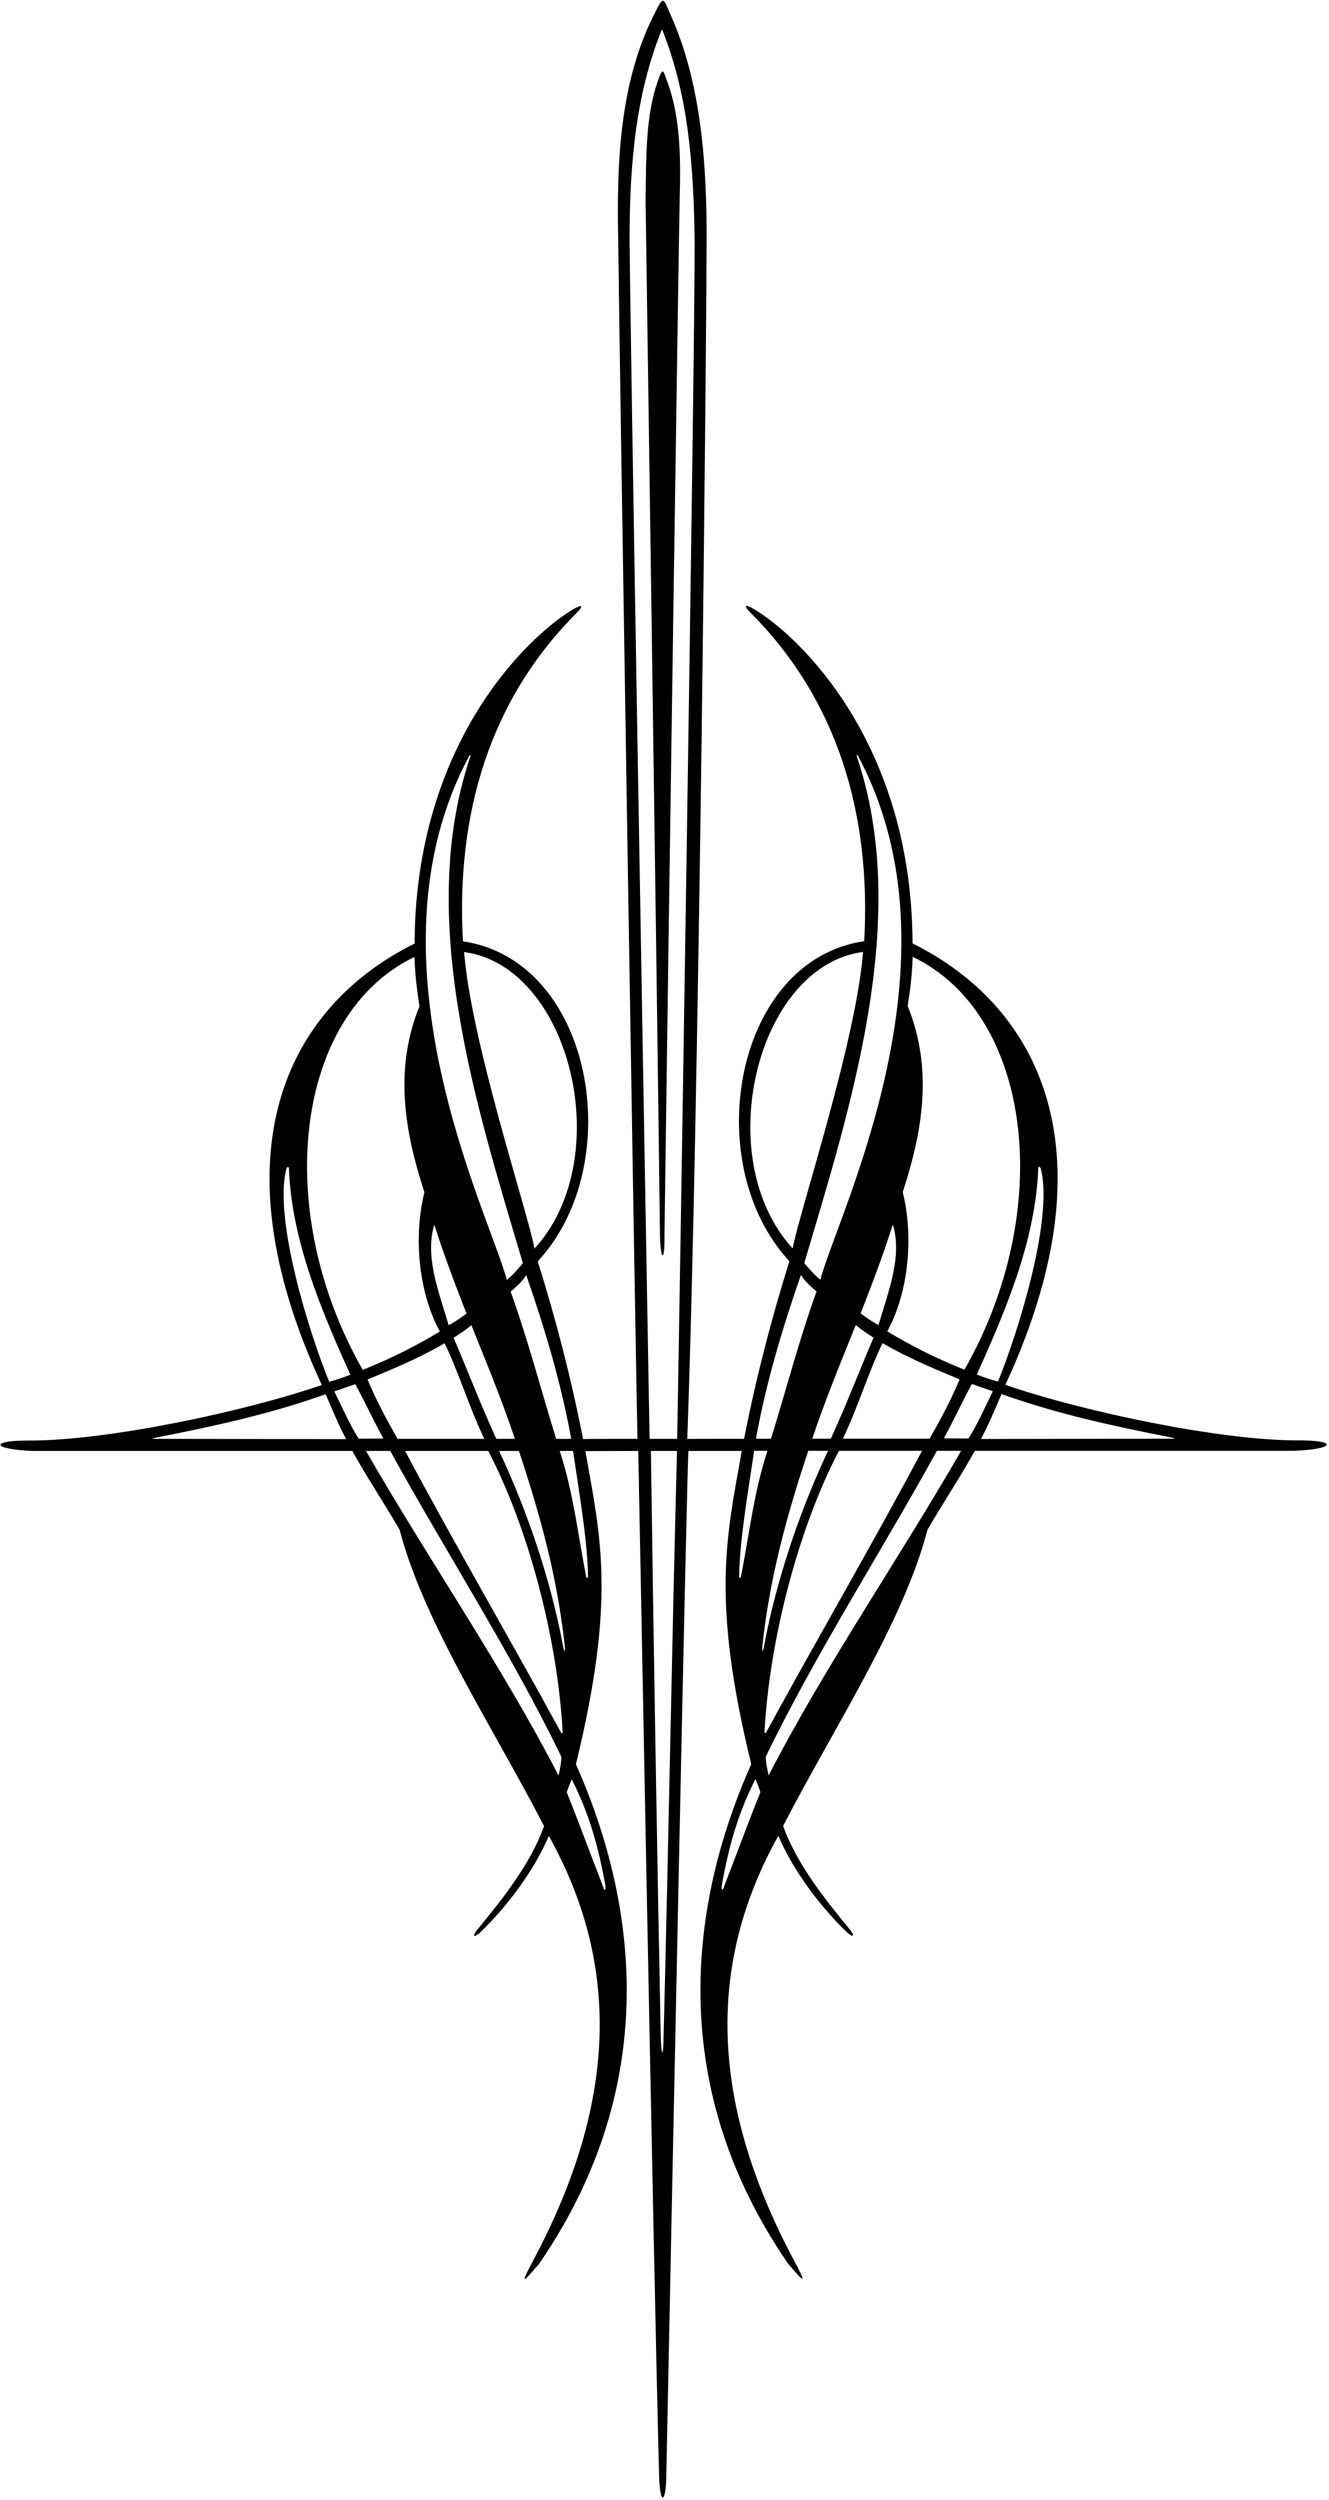 <?xml version="1.0" encoding="UTF-8"?>
<svg xmlns="http://www.w3.org/2000/svg" xmlns:xlink="http://www.w3.org/1999/xlink" width="361pt" height="679pt" viewBox="0 0 361 679" version="1.1">
<g id="surface1">
<path style=" stroke:none;fill-rule:nonzero;fill:rgb(0%,0%,0%);fill-opacity:1;" d="M 352.492 391.191 C 331.453 391.23 294.234 383.398 273.09 376.105 C 302.242 313.227 282.855 273.602 247.883 256.219 C 247.688 201.434 216.867 172.66 204.965 165.52 C 202.434 163.996 201.824 164.371 203.777 166.324 C 227.773 190.301 236.637 221.504 234.75 255.613 C 199.387 260.789 189.832 316.098 214.43 342.531 C 209.426 358.516 205.406 374.07 202.113 390.785 C 201.805 390.73 186.688 390.789 186.688 390.789 C 189.98 299.043 191.867 95.141 191.938 65.711 C 192.031 44.16 190.371 22.379 182.227 4.188 C 180.027 -0.73 180.379 -1.539 177.465 4.336 C 168.32 22.777 167.465 44.133 167.938 65.793 C 168.227 95.066 172.68 371.863 173.168 390.773 C 173.168 390.773 158.695 390.773 158.387 390.828 C 155.094 374.113 151.074 358.559 146.07 342.574 C 170.668 316.141 161.109 260.836 125.75 255.656 C 123.863 221.547 132.727 190.344 156.723 166.367 C 158.676 164.414 158.066 164.039 155.535 165.559 C 143.633 172.703 112.812 201.477 112.617 256.262 C 77.645 273.645 58.258 313.27 87.41 376.148 C 66.266 383.441 29.047 391.273 8.008 391.234 C -3.082 391.172 -2.172 393.605 8.789 394.059 L 95.703 394.059 C 99.961 401.742 103.789 407.297 108.551 415.469 C 115.156 440.785 133.871 468.977 147.777 495.938 C 144.133 506.258 136.203 516.117 129.941 523.723 C 128.07 525.879 128.617 526.586 130.715 524.559 C 137.664 517.824 145.148 507.984 149.074 498.613 C 167.871 532.293 168.41 569.5 145.035 613.539 C 141.418 620.355 141.512 620.613 146.457 614.793 C 182.906 561.766 170.059 509.715 156.438 479.16 C 167.383 434.273 163.156 417.539 159.012 394.102 L 173.371 394.059 C 173.445 395.617 177.379 609.348 179.055 673.367 C 179.422 680.539 180.785 679.293 180.969 673.438 C 182.258 609.754 186.645 395.035 187.012 394.059 L 201.488 394.059 C 197.344 417.496 193.117 434.23 204.062 479.121 C 190.441 509.672 177.59 561.727 214.043 614.75 C 218.988 620.57 219.082 620.312 215.465 613.496 C 192.09 569.461 192.629 532.25 211.426 498.57 C 215.352 507.941 222.836 517.781 229.785 524.516 C 231.883 526.547 232.43 525.836 230.559 523.68 C 224.297 516.074 216.367 506.215 212.723 495.898 C 226.629 468.934 245.344 440.742 251.949 415.426 C 256.707 407.254 260.539 401.699 264.797 394.016 L 351.711 394.016 C 362.672 393.562 363.578 391.129 352.492 391.191 Z M 155.164 390.77 C 155.164 390.77 151.23 390.82 151.07 390.773 C 147.047 377.84 143.461 363.973 138.703 350.797 C 139.957 349.68 141.848 348.133 142.945 346.301 C 147.949 360.699 152.359 375.395 155.164 390.77 Z M 131.551 390.773 L 107.992 390.773 C 104.941 385.406 102.164 380.27 99.848 374.656 C 106.922 371.73 114.07 368.719 120.781 364.812 C 124.809 373.23 127.402 382.109 131.551 390.773 Z M 117.965 332.57 C 120.418 340.363 123.668 348.941 126.719 356.75 C 125.094 357.93 123.879 358.855 121.867 359.898 C 119.184 350.746 115.359 341.355 117.965 332.57 Z M 123.211 363.312 C 124.738 362.32 126.094 361.535 128.043 359.914 C 132.191 370.164 136.5 380.703 139.863 390.773 L 134.828 390.773 C 130.562 381.5 127.234 372.707 123.211 363.312 Z M 145.188 339.105 C 143.422 329.355 128.016 283.211 126.062 258.566 C 154.93 262.367 167.715 314.512 145.188 339.105 Z M 127.363 205.48 C 127.719 204.816 127.953 204.91 127.711 205.621 C 112.891 249.562 129.543 300.918 142.031 343.059 C 139.785 345.777 138.621 346.82 137.664 347.637 C 133.207 330.277 97.711 260.973 127.363 205.48 Z M 112.59 259.895 C 112.711 264.723 113.328 269.297 113.938 273.277 C 106.984 290.48 109.91 307.316 115.281 323.785 C 112.312 335.863 113.629 350.891 119.484 361.629 C 112.336 365.906 105.852 369.105 98.531 372.035 C 73.797 328.691 80.031 275.508 112.59 259.895 Z M 77.777 317.484 C 77.961 316.77 78.461 316.773 78.484 317.414 C 79.238 337.094 87.367 355.992 95.164 373.363 C 93.527 373.98 91.469 374.738 89.414 375.27 C 84.199 362.512 74.266 331.234 77.777 317.484 Z M 41.73 390.773 C 41.227 390.773 41.445 390.629 41.809 390.559 C 58.473 387.27 73.398 384.035 88.449 378.652 C 89.859 381.91 92.207 387.574 94.043 390.848 C 94.062 390.859 49.457 390.781 41.73 390.773 Z M 97.465 390.727 C 95.637 388.184 92.363 381.078 90.82 377.887 C 92.297 377.391 94.828 376.512 96.492 375.914 C 99.176 380.797 101.449 385.805 104.133 390.684 C 104.133 390.684 97.699 390.746 97.465 390.727 Z M 151.719 482.207 C 136.348 452.438 116.258 423.336 99.418 394.059 C 101.617 394.059 103.812 394.059 106.008 394.059 C 121.016 421.387 139.078 449.34 152.496 477.156 C 152.469 478.91 151.965 481.031 151.719 482.207 Z M 152.422 470.59 C 138.984 445.934 123.297 419.02 110.035 394.059 C 109.629 394.059 132.617 394.059 132.617 394.059 C 143.484 414.895 151.422 444.773 152.836 470.363 C 152.855 470.727 152.578 470.879 152.422 470.59 Z M 152.949 447.055 C 149.539 428.797 143.176 410.234 135.578 394.059 L 140.945 394.059 C 146.766 411.52 151.363 428.289 153.379 446.77 C 153.605 448.82 153.32 449.035 152.949 447.055 Z M 164.434 512.047 C 164.672 513.578 164.059 513.578 163.848 512.453 C 160.781 504.605 157.383 495.289 153.953 486.777 C 154.32 485.559 154.809 484.461 155.297 483.238 C 160.141 492.691 162.641 502.012 164.434 512.047 Z M 159.715 427.871 C 159.73 428.801 159.34 428.828 159.176 427.977 C 156.949 416.508 155.672 405.07 152.039 394.059 C 152.039 394.059 155.699 394.059 155.648 394.059 C 157.203 404.617 159.582 418.32 159.715 427.871 Z M 180.246 553.176 C 180.191 558.809 179.68 558.785 179.477 553.176 C 178.395 498.328 177.582 448.918 176.805 394.059 C 177.008 394.059 183.895 394.059 183.895 394.059 C 182.457 449.109 181.648 498.531 180.246 553.176 Z M 176.449 390.773 C 174.496 280.605 171.277 95.141 171.023 65.723 C 170.973 44.359 172.742 25.48 179.816 7.91 C 186.895 25.602 188.434 44.359 188.684 65.711 C 188.816 95.141 184.312 372.84 183.945 390.773 Z M 282.723 317.441 C 286.234 331.191 276.305 362.469 271.086 375.227 C 269.031 374.695 266.973 373.938 265.336 373.32 C 273.133 355.949 281.262 337.055 282.016 317.371 C 282.039 316.73 282.539 316.73 282.723 317.441 Z M 246.562 273.234 C 247.172 269.254 247.789 264.68 247.91 259.855 C 280.469 275.465 286.703 328.648 261.969 371.992 C 254.648 369.062 248.164 365.863 241.016 361.586 C 246.871 350.848 248.188 335.82 245.219 323.742 C 250.59 307.273 253.516 290.438 246.562 273.234 Z M 237.289 363.27 C 233.266 372.664 229.938 381.457 225.672 390.73 L 220.637 390.73 C 224 380.66 228.309 370.121 232.457 359.871 C 234.406 361.492 235.762 362.277 237.289 363.27 Z M 233.781 356.707 C 236.832 348.898 240.078 340.32 242.535 332.527 C 245.141 341.312 241.316 350.703 238.633 359.855 C 236.621 358.812 235.406 357.887 233.781 356.707 Z M 239.719 364.77 C 246.43 368.676 253.574 371.688 260.652 374.617 C 258.336 380.227 255.559 385.363 252.508 390.73 L 228.949 390.73 C 233.098 382.066 235.691 373.188 239.719 364.77 Z M 232.789 205.578 C 232.547 204.867 232.781 204.773 233.137 205.438 C 262.789 260.93 227.293 330.234 222.836 347.594 C 221.879 346.777 220.715 345.734 218.469 343.016 C 230.953 300.879 247.609 249.523 232.789 205.578 Z M 234.438 258.527 C 232.484 283.172 217.078 329.312 215.312 339.062 C 192.785 314.469 205.57 262.324 234.438 258.527 Z M 217.555 346.258 C 218.652 348.09 220.543 349.637 221.797 350.754 C 217.039 363.93 213.453 377.797 209.43 390.73 C 209.27 390.777 205.336 390.727 205.336 390.727 C 208.141 375.355 212.551 360.656 217.555 346.258 Z M 201.324 427.934 C 201.16 428.785 200.77 428.758 200.785 427.828 C 200.918 418.277 203.297 404.578 204.852 394.016 C 204.801 394.016 208.465 394.016 208.465 394.016 C 204.828 405.027 203.551 416.465 201.324 427.934 Z M 196.652 512.41 C 196.441 513.535 195.828 513.535 196.066 512.004 C 197.859 501.973 200.359 492.648 205.203 483.195 C 205.691 484.418 206.18 485.516 206.547 486.734 C 203.117 495.25 199.719 504.562 196.652 512.41 Z M 207.121 446.73 C 209.137 428.246 213.734 411.477 219.555 394.016 L 224.922 394.016 C 217.324 410.195 210.961 428.754 207.551 447.012 C 207.18 448.992 206.895 448.777 207.121 446.73 Z M 207.664 470.32 C 209.078 444.73 217.016 414.852 227.883 394.016 C 227.883 394.016 250.871 394.016 250.465 394.016 C 237.199 418.977 221.516 445.891 208.078 470.547 C 207.922 470.836 207.645 470.684 207.664 470.32 Z M 208.781 482.164 C 208.535 480.988 208.031 478.867 208.004 477.113 C 221.422 449.297 239.484 421.344 254.492 394.016 C 256.688 394.016 258.883 394.016 261.078 394.016 C 244.242 423.297 224.152 452.395 208.781 482.164 Z M 263.035 390.684 C 262.801 390.703 256.367 390.641 256.367 390.641 C 259.051 385.762 261.324 380.754 264.008 375.871 C 265.672 376.469 268.199 377.348 269.68 377.844 C 268.137 381.035 264.863 388.141 263.035 390.684 Z M 318.77 390.73 C 311.043 390.742 266.438 390.816 266.457 390.809 C 268.293 387.531 270.641 381.867 272.051 378.609 C 287.102 383.996 302.027 387.227 318.691 390.516 C 319.055 390.586 319.273 390.73 318.77 390.73 "/>
<path style=" stroke:none;fill-rule:nonzero;fill:rgb(0%,0%,0%);fill-opacity:1;" d="M 178.574 22.305 C 175.312 31.91 175.547 42.906 175.355 54.141 C 175.344 54.668 178.293 254.777 179.27 335.602 C 179.469 342.766 180.633 342.688 180.492 335.602 C 181.559 254.625 184.469 59.484 184.625 54.047 C 184.945 42.949 184.824 31.691 181.25 22.16 C 180.121 19.156 180.094 17.828 178.574 22.305 "/>
</g>
</svg>
